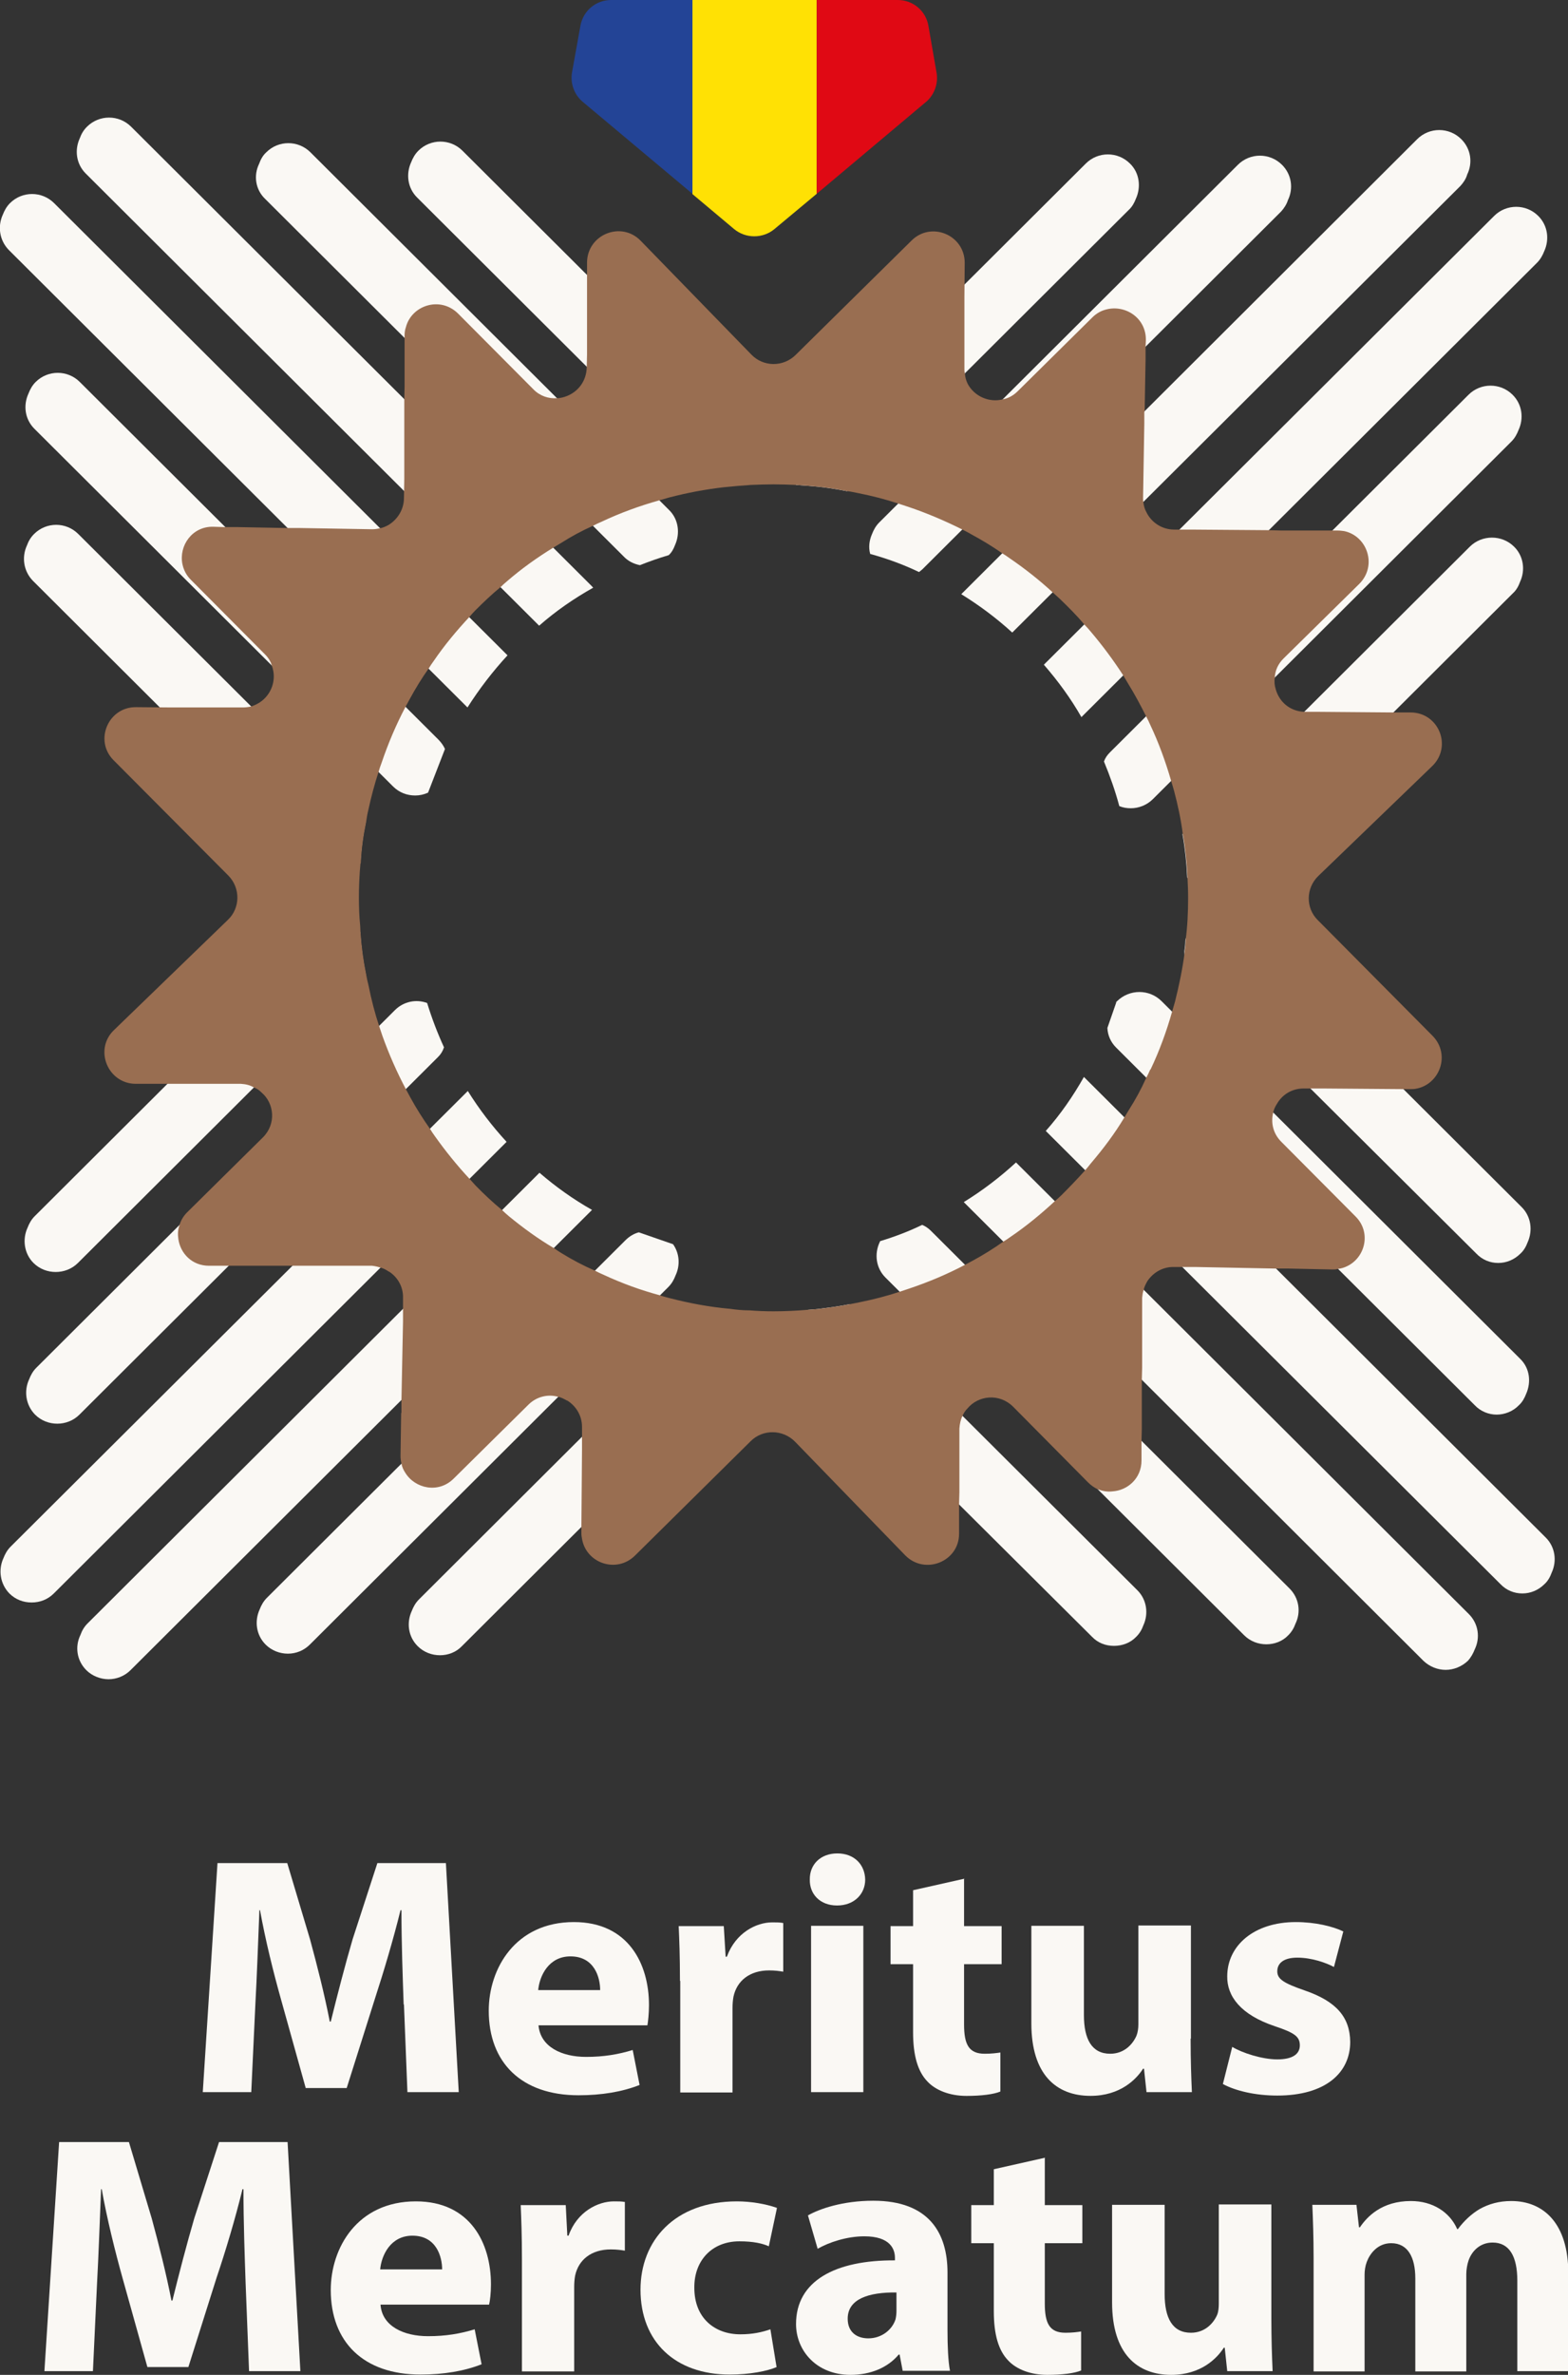 <svg width="37" height="56" viewBox="0 0 37 56" fill="none" xmlns="http://www.w3.org/2000/svg">
<rect x="0" y="0" width="37" height="56" fill="#333333" stroke="none"/>
<g id="Warstwa_1" clip-path="url(#clip0_6_136)">
<g id="Group">
<path id="Vector" d="M9.525 47.265C9.503 46.618 9.473 45.83 9.473 45.043H9.451C9.281 45.734 9.052 46.5 8.846 47.133L8.181 49.237H7.214L6.631 47.147C6.453 46.515 6.261 45.742 6.136 45.043H6.121C6.092 45.771 6.062 46.603 6.025 47.28L5.929 49.333H4.785L5.132 43.932H6.778L7.317 45.734C7.487 46.36 7.657 47.03 7.782 47.67H7.805C7.96 47.044 8.144 46.331 8.321 45.727L8.905 43.932H10.522L10.825 49.333H9.614L9.532 47.265H9.525Z" fill="#FAF8F4"/>
<path id="Vector_2" d="M12.707 47.758C12.752 48.266 13.254 48.502 13.83 48.502C14.251 48.502 14.59 48.443 14.93 48.34L15.092 49.164C14.686 49.326 14.192 49.407 13.653 49.407C12.301 49.407 11.533 48.634 11.533 47.413C11.533 46.419 12.161 45.323 13.542 45.323C14.827 45.323 15.314 46.309 15.314 47.28C15.314 47.486 15.292 47.67 15.277 47.758H12.715H12.707ZM14.162 46.927C14.162 46.633 14.029 46.132 13.461 46.132C12.944 46.132 12.73 46.596 12.7 46.927H14.162Z" fill="#FAF8F4"/>
<path id="Vector_3" d="M16.045 46.706C16.045 46.132 16.03 45.749 16.015 45.418H17.079L17.123 46.139H17.152C17.359 45.573 17.847 45.33 18.223 45.33C18.334 45.33 18.393 45.33 18.482 45.345V46.493C18.393 46.478 18.29 46.463 18.149 46.463C17.692 46.463 17.389 46.706 17.308 47.081C17.293 47.162 17.285 47.258 17.285 47.354V49.341H16.052V46.714L16.045 46.706Z" fill="#FAF8F4"/>
<path id="Vector_4" d="M20.416 44.322C20.416 44.66 20.158 44.932 19.752 44.932C19.346 44.932 19.102 44.66 19.109 44.322C19.102 43.968 19.36 43.704 19.759 43.704C20.158 43.704 20.409 43.968 20.416 44.322ZM19.139 49.333V45.411H20.372V49.333H19.139Z" fill="#FAF8F4"/>
<path id="Vector_5" d="M22.749 44.292V45.418H23.635V46.316H22.749V47.736C22.749 48.207 22.86 48.428 23.237 48.428C23.392 48.428 23.51 48.413 23.606 48.399V49.319C23.451 49.385 23.155 49.422 22.808 49.422C22.41 49.422 22.077 49.289 21.885 49.083C21.657 48.847 21.546 48.472 21.546 47.92V46.316H21.014V45.418H21.546V44.572L22.757 44.3L22.749 44.292Z" fill="#FAF8F4"/>
<path id="Vector_6" d="M28.095 48.075C28.095 48.59 28.11 49.002 28.125 49.333H27.054L26.995 48.781H26.973C26.818 49.024 26.441 49.421 25.732 49.421C24.927 49.421 24.337 48.921 24.337 47.714V45.411H25.577V47.515C25.577 48.082 25.762 48.428 26.198 48.428C26.537 48.428 26.736 48.192 26.818 48.001C26.847 47.927 26.862 47.832 26.862 47.736V45.403H28.102V48.067L28.095 48.075Z" fill="#FAF8F4"/>
<path id="Vector_7" d="M29.077 48.266C29.306 48.406 29.779 48.561 30.14 48.561C30.502 48.561 30.672 48.435 30.672 48.23C30.672 48.023 30.547 47.935 30.089 47.781C29.269 47.508 28.952 47.067 28.959 46.603C28.959 45.875 29.594 45.323 30.576 45.323C31.041 45.323 31.455 45.426 31.698 45.544L31.477 46.382C31.3 46.287 30.96 46.162 30.613 46.162C30.31 46.162 30.14 46.279 30.14 46.485C30.14 46.669 30.296 46.765 30.783 46.934C31.536 47.192 31.854 47.567 31.861 48.148C31.861 48.877 31.278 49.414 30.14 49.414C29.624 49.414 29.158 49.304 28.856 49.142L29.077 48.266Z" fill="#FAF8F4"/>
<path id="Vector_8" d="M5.796 53.844C5.774 53.196 5.745 52.409 5.745 51.621H5.722C5.553 52.313 5.324 53.078 5.11 53.711L4.445 55.816H3.478L2.894 53.726C2.717 53.093 2.525 52.321 2.4 51.621H2.385C2.355 52.35 2.326 53.181 2.289 53.858L2.193 55.912H1.048L1.395 50.51H3.042L3.581 52.313C3.751 52.939 3.921 53.608 4.046 54.248H4.068C4.223 53.623 4.408 52.909 4.585 52.306L5.169 50.51H6.786L7.088 55.912H5.877L5.796 53.844Z" fill="#FAF8F4"/>
<path id="Vector_9" d="M8.979 54.344C9.015 54.852 9.525 55.088 10.101 55.088C10.522 55.088 10.861 55.029 11.201 54.926L11.364 55.75C10.957 55.912 10.463 55.993 9.924 55.993C8.572 55.993 7.805 55.22 7.805 53.999C7.805 53.005 8.432 51.909 9.813 51.909C11.098 51.909 11.585 52.895 11.585 53.866C11.585 54.072 11.563 54.256 11.541 54.344H8.979ZM10.433 53.513C10.433 53.218 10.3 52.718 9.732 52.718C9.215 52.718 9.001 53.182 8.971 53.513H10.433Z" fill="#FAF8F4"/>
<path id="Vector_10" d="M12.316 53.285C12.316 52.711 12.301 52.328 12.287 51.997H13.35L13.387 52.718H13.416C13.616 52.151 14.11 51.909 14.487 51.909C14.598 51.909 14.657 51.909 14.745 51.923V53.071C14.657 53.057 14.553 53.042 14.413 53.042C13.955 53.042 13.652 53.285 13.571 53.66C13.556 53.741 13.549 53.837 13.549 53.932V55.919H12.316V53.292V53.285Z" fill="#FAF8F4"/>
<path id="Vector_11" d="M18.326 55.816C18.105 55.912 17.691 55.993 17.219 55.993C15.934 55.993 15.114 55.22 15.114 53.991C15.114 52.843 15.912 51.909 17.389 51.909C17.714 51.909 18.068 51.968 18.334 52.063L18.142 52.968C17.994 52.902 17.78 52.851 17.448 52.851C16.798 52.851 16.377 53.307 16.384 53.947C16.384 54.668 16.872 55.044 17.47 55.044C17.765 55.044 17.987 54.992 18.179 54.926L18.326 55.824V55.816Z" fill="#FAF8F4"/>
<path id="Vector_12" d="M21.302 55.912L21.228 55.522H21.206C20.948 55.831 20.542 56 20.069 56C19.264 56 18.784 55.426 18.784 54.801C18.784 53.785 19.707 53.292 21.118 53.3V53.241C21.118 53.035 21.007 52.733 20.394 52.733C19.988 52.733 19.56 52.873 19.294 53.027L19.065 52.24C19.338 52.085 19.884 51.894 20.608 51.894C21.93 51.894 22.358 52.667 22.358 53.587V54.948C22.358 55.323 22.373 55.684 22.417 55.905H21.302V55.912ZM21.154 54.057C20.505 54.05 20.003 54.205 20.003 54.676C20.003 54.992 20.217 55.139 20.49 55.139C20.8 55.139 21.051 54.941 21.132 54.69C21.147 54.624 21.154 54.558 21.154 54.484V54.057Z" fill="#FAF8F4"/>
<path id="Vector_13" d="M24.654 50.871V51.997H25.54V52.895H24.654V54.315C24.654 54.786 24.765 55.007 25.142 55.007C25.297 55.007 25.415 54.992 25.511 54.977V55.897C25.356 55.963 25.061 56 24.713 56C24.315 56 23.983 55.868 23.791 55.662C23.562 55.426 23.451 55.051 23.451 54.499V52.895H22.919V51.997H23.451V51.151L24.662 50.879L24.654 50.871Z" fill="#FAF8F4"/>
<path id="Vector_14" d="M30 54.654C30 55.169 30.015 55.581 30.03 55.912H28.959L28.9 55.36H28.878C28.723 55.603 28.346 56 27.637 56C26.832 56 26.242 55.5 26.242 54.293V51.99H27.482V54.094C27.482 54.661 27.667 55.007 28.102 55.007C28.442 55.007 28.642 54.771 28.723 54.58C28.752 54.507 28.76 54.411 28.76 54.315V51.982H30V54.646V54.654Z" fill="#FAF8F4"/>
<path id="Vector_15" d="M30.997 53.241C30.997 52.755 30.982 52.336 30.967 51.99H32.008L32.068 52.52H32.09C32.26 52.269 32.607 51.901 33.293 51.901C33.803 51.901 34.209 52.159 34.386 52.564H34.401C34.548 52.365 34.726 52.203 34.91 52.093C35.132 51.968 35.376 51.901 35.663 51.901C36.424 51.901 37.007 52.431 37.007 53.601V55.912H35.804V53.778C35.804 53.211 35.619 52.88 35.221 52.88C34.932 52.88 34.733 53.071 34.652 53.307C34.622 53.395 34.6 53.52 34.6 53.623V55.919H33.397V53.726C33.397 53.226 33.219 52.895 32.828 52.895C32.511 52.895 32.326 53.138 32.252 53.336C32.215 53.432 32.2 53.542 32.2 53.638V55.919H30.997V53.248V53.241Z" fill="#FAF8F4"/>
</g>
<g id="Group_2">
<path id="Vector_16" d="M17.736 11.045C17.706 11.148 17.647 11.237 17.573 11.318C17.522 11.369 17.47 11.406 17.411 11.435C17.204 11.45 17.005 11.465 16.805 11.487H16.798C16.702 11.457 16.606 11.399 16.525 11.318L13.549 8.352L9.843 4.658C9.614 4.43 9.577 4.099 9.702 3.826C9.739 3.731 9.791 3.635 9.872 3.554C10.16 3.267 10.625 3.267 10.913 3.554L13.557 6.189L17.596 10.221C17.824 10.442 17.869 10.773 17.736 11.045Z" fill="#FAF8F4"/>
<path id="Vector_17" d="M15.927 12.856C15.897 12.937 15.853 13.025 15.779 13.091C15.55 13.158 15.321 13.239 15.1 13.327C14.952 13.297 14.819 13.231 14.716 13.121L6.254 4.688C6.025 4.467 5.981 4.136 6.114 3.863C6.151 3.76 6.202 3.665 6.284 3.591C6.571 3.304 7.037 3.304 7.325 3.591L15.786 12.024C16.015 12.245 16.052 12.584 15.927 12.856Z" fill="#FAF8F4"/>
<path id="Vector_18" d="M13.999 13.857C13.542 14.114 13.114 14.409 12.722 14.754L2.023 4.092C1.794 3.863 1.757 3.532 1.883 3.26C1.92 3.157 1.971 3.069 2.053 2.988C2.341 2.701 2.806 2.701 3.094 2.988L13.97 13.827C13.97 13.827 13.985 13.849 13.999 13.857Z" fill="#FAF8F4"/>
<path id="Vector_19" d="M11.976 15.453C11.629 15.829 11.312 16.241 11.031 16.682L0.207 5.894C-0.015 5.666 -0.059 5.335 0.066 5.063C0.103 4.967 0.155 4.871 0.236 4.79C0.524 4.503 0.989 4.503 1.277 4.79L11.976 15.453Z" fill="#FAF8F4"/>
<path id="Vector_20" d="M10.5 17.661L10.101 18.691C10.005 18.735 9.902 18.758 9.798 18.758C9.606 18.758 9.422 18.691 9.274 18.544L0.812 10.111C0.583 9.883 0.546 9.552 0.672 9.28C0.709 9.184 0.76 9.088 0.842 9.007C1.13 8.72 1.595 8.72 1.883 9.007L10.345 17.44C10.411 17.507 10.463 17.58 10.5 17.661Z" fill="#FAF8F4"/>
<path id="Vector_21" d="M8.632 19.383C8.565 19.699 8.521 20.023 8.506 20.354H8.499C8.351 20.501 8.174 20.568 7.982 20.568C7.79 20.568 7.605 20.501 7.465 20.354L3.758 16.668L0.775 13.694C0.554 13.466 0.509 13.135 0.635 12.863C0.672 12.76 0.724 12.672 0.805 12.591C1.093 12.304 1.558 12.304 1.846 12.591L5.922 16.653L8.536 19.25C8.573 19.294 8.609 19.339 8.632 19.383Z" fill="#FAF8F4"/>
<path id="Vector_22" d="M26.131 24.24C26.139 24.416 26.212 24.578 26.338 24.703L34.8 33.136C34.94 33.284 35.132 33.357 35.316 33.357C35.501 33.357 35.7 33.284 35.841 33.136C35.922 33.063 35.974 32.967 36.011 32.871C36.136 32.592 36.099 32.261 35.87 32.04L27.409 23.607C27.12 23.32 26.655 23.32 26.36 23.607L26.338 23.629V23.644L26.131 24.24Z" fill="#FAF8F4"/>
<path id="Vector_23" d="M26.803 4.687C26.766 4.783 26.714 4.879 26.633 4.952L22.535 9.036L19.988 11.582C19.692 11.524 19.39 11.479 19.087 11.457C18.983 11.45 18.888 11.443 18.784 11.435C18.673 11.229 18.666 10.994 18.769 10.788C18.799 10.685 18.851 10.597 18.932 10.515L22.469 6.998L22.764 6.704L25.622 3.856C25.91 3.569 26.375 3.569 26.663 3.856C26.892 4.077 26.928 4.415 26.803 4.687Z" fill="#FAF8F4"/>
<path id="Vector_24" d="M8.632 22.974C8.602 23.026 8.565 23.077 8.521 23.121L1.839 29.781C1.691 29.928 1.499 29.994 1.314 29.994C1.13 29.994 0.938 29.928 0.79 29.781C0.569 29.56 0.524 29.222 0.65 28.95C0.687 28.854 0.738 28.758 0.82 28.677L7.502 22.018C7.775 21.745 8.211 21.731 8.499 21.974C8.521 22.319 8.565 22.651 8.632 22.974Z" fill="#FAF8F4"/>
<path id="Vector_25" d="M10.477 24.696C10.448 24.784 10.404 24.858 10.337 24.924L1.875 33.357C1.728 33.504 1.536 33.571 1.351 33.571C1.167 33.571 0.975 33.504 0.827 33.357C0.605 33.129 0.561 32.798 0.687 32.526C0.724 32.43 0.775 32.334 0.856 32.253L9.318 23.82C9.525 23.614 9.82 23.555 10.079 23.651C10.19 24.012 10.322 24.358 10.477 24.696Z" fill="#FAF8F4"/>
<path id="Vector_26" d="M11.954 26.925L1.27 37.574C1.122 37.721 0.938 37.787 0.746 37.787C0.554 37.787 0.369 37.721 0.221 37.574C-4.28315e-05 37.346 -0.044 37.014 0.081 36.742C0.118 36.646 0.17 36.551 0.251 36.47L11.039 25.726C11.305 26.153 11.615 26.558 11.954 26.925Z" fill="#FAF8F4"/>
<path id="Vector_27" d="M13.97 28.53L3.079 39.384C2.939 39.524 2.747 39.597 2.562 39.597C2.378 39.597 2.178 39.524 2.038 39.384C1.809 39.156 1.765 38.825 1.898 38.553C1.935 38.45 1.986 38.361 2.067 38.28L12.73 27.654C13.114 27.985 13.527 28.28 13.97 28.53Z" fill="#FAF8F4"/>
<path id="Vector_28" d="M15.078 29.06H15.07C14.96 29.089 14.849 29.155 14.76 29.244L6.298 37.677C6.217 37.758 6.165 37.853 6.128 37.949C6.003 38.221 6.04 38.552 6.269 38.781C6.409 38.92 6.601 38.994 6.793 38.994C6.985 38.994 7.17 38.92 7.31 38.781L15.772 30.347C15.853 30.266 15.905 30.171 15.941 30.075C16.052 29.84 16.038 29.56 15.882 29.339L15.078 29.06Z" fill="#FAF8F4"/>
<path id="Vector_29" d="M36.047 29.295C36.011 29.391 35.959 29.487 35.878 29.56C35.73 29.707 35.545 29.781 35.353 29.781C35.161 29.781 34.977 29.707 34.837 29.56L30.923 25.668L28.147 22.901C28.021 22.768 27.955 22.614 27.948 22.452V22.422C27.962 22.341 27.97 22.26 27.97 22.179C27.977 22.135 27.992 22.106 28.007 22.069C28.044 21.973 28.095 21.878 28.176 21.797C28.464 21.51 28.93 21.51 29.218 21.797L33.116 25.682L35.907 28.464C36.129 28.685 36.173 29.016 36.047 29.295Z" fill="#FAF8F4"/>
<path id="Vector_30" d="M36.616 37.081C36.579 37.184 36.527 37.279 36.446 37.353C36.298 37.5 36.114 37.574 35.922 37.574C35.73 37.574 35.545 37.5 35.405 37.353L24.677 26.668C25.024 26.278 25.319 25.851 25.577 25.395C25.577 25.395 25.582 25.4 25.592 25.41L36.476 36.257C36.697 36.477 36.742 36.808 36.616 37.081Z" fill="#FAF8F4"/>
<path id="Vector_31" d="M34.8 38.891C34.763 38.986 34.711 39.082 34.637 39.163C34.489 39.303 34.297 39.376 34.113 39.376C33.928 39.376 33.736 39.303 33.589 39.163L22.742 28.346C23.185 28.073 23.599 27.757 23.975 27.411L34.659 38.059C34.888 38.287 34.932 38.618 34.8 38.891Z" fill="#FAF8F4"/>
<path id="Vector_32" d="M30.569 38.288C30.532 38.391 30.48 38.479 30.399 38.56C30.259 38.707 30.067 38.773 29.882 38.773C29.697 38.773 29.505 38.707 29.358 38.56L20.896 30.127C20.667 29.899 20.63 29.568 20.756 29.295C20.763 29.288 20.763 29.273 20.77 29.266C21.11 29.163 21.442 29.038 21.76 28.883C21.834 28.913 21.9 28.957 21.967 29.023L30.428 37.456C30.657 37.684 30.702 38.016 30.569 38.288Z" fill="#FAF8F4"/>
<path id="Vector_33" d="M26.98 38.325C26.943 38.428 26.892 38.516 26.81 38.597C26.67 38.744 26.478 38.81 26.286 38.81C26.094 38.81 25.91 38.744 25.769 38.597L22.639 35.484L22.343 35.19L19.08 31.937C18.858 31.709 18.814 31.378 18.939 31.106C18.969 31.032 19.013 30.951 19.072 30.885C19.183 30.878 19.286 30.87 19.39 30.855C19.619 30.826 19.84 30.797 20.054 30.752C20.084 30.774 20.121 30.804 20.15 30.833L22.535 33.21L22.712 33.387L26.84 37.5C27.061 37.721 27.106 38.052 26.98 38.325Z" fill="#FAF8F4"/>
<path id="Vector_34" d="M30.392 4.717C30.362 4.813 30.303 4.909 30.229 4.989L21.767 13.423C21.767 13.423 21.716 13.467 21.686 13.489C21.317 13.312 20.933 13.172 20.534 13.062C20.49 12.908 20.512 12.738 20.578 12.591C20.615 12.495 20.667 12.4 20.748 12.319L29.21 3.886C29.498 3.599 29.963 3.599 30.251 3.886C30.48 4.114 30.524 4.445 30.392 4.717Z" fill="#FAF8F4"/>
<path id="Vector_35" d="M34.622 4.114C34.593 4.217 34.534 4.305 34.46 4.386L23.886 14.916C23.517 14.578 23.111 14.276 22.683 14.011L33.441 3.282C33.729 2.995 34.194 2.995 34.482 3.282C34.711 3.51 34.755 3.841 34.622 4.114Z" fill="#FAF8F4"/>
<path id="Vector_36" d="M36.439 5.924C36.402 6.019 36.35 6.115 36.269 6.196L25.518 16.91C25.267 16.469 24.965 16.057 24.632 15.674L35.257 5.092C35.545 4.805 36.011 4.805 36.298 5.092C36.527 5.32 36.564 5.651 36.439 5.924Z" fill="#FAF8F4"/>
<path id="Vector_37" d="M35.833 10.14C35.796 10.236 35.745 10.332 35.663 10.413L27.202 18.846C27.061 18.986 26.869 19.059 26.685 19.059C26.589 19.059 26.5 19.045 26.412 19.008C26.316 18.647 26.19 18.294 26.05 17.956C26.079 17.875 26.124 17.808 26.19 17.742L34.652 9.309C34.94 9.022 35.405 9.022 35.693 9.309C35.922 9.537 35.959 9.868 35.833 10.14Z" fill="#FAF8F4"/>
<path id="Vector_38" d="M35.87 13.717C35.833 13.82 35.782 13.915 35.7 13.989L32.88 16.8L29.018 20.656C28.87 20.796 28.686 20.869 28.494 20.869C28.324 20.869 28.154 20.811 28.014 20.693C27.999 20.347 27.962 20.001 27.903 19.67C27.933 19.633 27.962 19.589 27.999 19.552L30.776 16.785L34.681 12.893C34.969 12.605 35.442 12.605 35.73 12.893C35.952 13.113 35.996 13.444 35.87 13.717Z" fill="#FAF8F4"/>
<path id="Vector_39" d="M17.381 30.9H17.389C17.47 30.936 17.551 30.988 17.618 31.054C17.839 31.282 17.883 31.613 17.758 31.886C17.721 31.981 17.669 32.077 17.588 32.158L13.438 36.286L10.898 38.818C10.758 38.965 10.566 39.031 10.382 39.031C10.197 39.031 10.005 38.965 9.857 38.818C9.628 38.59 9.591 38.258 9.717 37.986C9.754 37.89 9.806 37.795 9.887 37.714L13.438 34.174L16.569 31.054C16.672 30.959 16.791 30.892 16.916 30.863H16.924L17.381 30.9Z" fill="#FAF8F4"/>
</g>
<path id="Vector_40" d="M31.1 21.701C30.805 21.414 30.812 20.943 31.108 20.656L33.795 18.066C34.275 17.602 33.95 16.8 33.286 16.8H32.88L31.071 16.785H30.776C30.428 16.77 30.185 16.542 30.104 16.255C30.074 16.16 30.067 16.071 30.081 15.976C30.089 15.814 30.155 15.659 30.288 15.527L32.075 13.768C32.503 13.341 32.267 12.642 31.721 12.524C31.669 12.517 31.617 12.51 31.558 12.51H30.236L29.941 12.502L28.132 12.488H27.711C27.416 12.488 27.165 12.318 27.047 12.068C27.01 12.002 26.988 11.921 26.98 11.84C26.973 11.811 26.973 11.781 26.973 11.744L27.002 9.993V9.699H27.01L27.032 8.477V8.175L27.039 8.021C27.047 7.491 26.545 7.175 26.094 7.3C25.983 7.329 25.873 7.388 25.777 7.484L24.012 9.228C23.916 9.323 23.798 9.39 23.68 9.412C23.347 9.507 22.986 9.345 22.831 9.044C22.801 8.977 22.771 8.897 22.771 8.808C22.757 8.771 22.757 8.742 22.757 8.705V7.005L22.764 6.196C22.764 5.541 21.974 5.21 21.509 5.673L18.777 8.367C18.482 8.661 18.009 8.654 17.728 8.359L15.122 5.681C14.664 5.202 13.859 5.526 13.852 6.189V8.359L13.845 8.661C13.837 8.992 13.638 9.235 13.379 9.338C13.306 9.368 13.217 9.39 13.136 9.39C12.944 9.404 12.737 9.338 12.582 9.176L10.81 7.395C10.389 6.976 9.71 7.197 9.577 7.719C9.555 7.778 9.547 7.844 9.547 7.91V9.132L9.54 9.426V11.288L9.532 11.744C9.532 12.009 9.385 12.245 9.171 12.377C9.104 12.414 9.038 12.444 8.964 12.458H8.956C8.897 12.473 8.838 12.48 8.779 12.48L7.074 12.451H6.771L5.597 12.429H5.294L5.036 12.421C4.534 12.407 4.216 12.87 4.305 13.304C4.334 13.437 4.393 13.562 4.504 13.672L6.254 15.431C6.335 15.512 6.394 15.608 6.416 15.703C6.535 16.02 6.409 16.38 6.128 16.564C6.069 16.601 5.996 16.638 5.922 16.66C5.855 16.675 5.789 16.682 5.722 16.682H4.061L3.212 16.675C2.555 16.667 2.215 17.462 2.68 17.926L5.39 20.648C5.678 20.943 5.671 21.414 5.375 21.693L2.688 24.291C2.215 24.747 2.54 25.549 3.197 25.557H5.685C5.796 25.564 5.9 25.586 5.996 25.645C6.062 25.667 6.121 25.711 6.173 25.763C6.468 26.013 6.527 26.499 6.202 26.822L4.415 28.588C4.319 28.684 4.26 28.795 4.231 28.905C4.194 29.008 4.194 29.118 4.209 29.221C4.26 29.56 4.534 29.847 4.932 29.847H6.896H7.192H8.779C8.846 29.854 8.912 29.869 8.979 29.891C9.045 29.906 9.112 29.942 9.178 29.987H9.185C9.385 30.119 9.518 30.347 9.51 30.605V31.164L9.473 33.019V33.313L9.466 33.32L9.451 34.336C9.451 34.395 9.459 34.453 9.473 34.512C9.488 34.593 9.518 34.66 9.562 34.726C9.791 35.101 10.345 35.226 10.706 34.865L12.471 33.121C12.671 32.923 12.944 32.871 13.173 32.938C13.246 32.952 13.313 32.989 13.379 33.026H13.387C13.586 33.151 13.734 33.372 13.734 33.651V34.174L13.719 36.006V36.153C13.719 36.205 13.726 36.242 13.734 36.286C13.83 36.86 14.546 37.11 14.982 36.683L17.714 33.983C18.002 33.696 18.474 33.703 18.762 33.997L21.361 36.676C21.826 37.147 22.631 36.823 22.631 36.168V35.484L22.639 35.182V33.688C22.646 33.578 22.668 33.475 22.712 33.386C22.742 33.32 22.779 33.261 22.831 33.21C23.082 32.908 23.576 32.842 23.909 33.173L25.673 34.954C25.747 35.027 25.821 35.079 25.902 35.116C26.013 35.16 26.131 35.182 26.249 35.167C26.611 35.145 26.936 34.858 26.936 34.439V33.99L26.943 33.696V32.555L26.951 32.253V30.605C26.958 30.539 26.965 30.472 26.988 30.413C27.002 30.34 27.039 30.274 27.076 30.207C27.216 30.001 27.445 29.869 27.704 29.876H28.198L30.104 29.913H30.406L31.447 29.935C31.484 29.935 31.529 29.935 31.566 29.921C31.647 29.913 31.721 29.891 31.794 29.854C32.215 29.648 32.363 29.059 31.986 28.684L30.236 26.925C30.037 26.727 29.985 26.469 30.044 26.234C30.059 26.16 30.089 26.094 30.133 26.028C30.251 25.822 30.473 25.667 30.761 25.667H31.226L33.116 25.682H33.279C33.323 25.682 33.36 25.682 33.404 25.674C33.973 25.579 34.238 24.865 33.803 24.424L31.1 21.701ZM27.143 25.218C27.113 25.285 27.084 25.351 27.047 25.417C26.928 25.682 26.796 25.925 26.641 26.168C26.604 26.226 26.567 26.293 26.53 26.352C26.301 26.734 26.035 27.087 25.74 27.433C25.695 27.492 25.651 27.544 25.607 27.595C25.422 27.801 25.238 27.992 25.046 28.184C24.994 28.235 24.942 28.279 24.891 28.324C24.566 28.625 24.219 28.912 23.849 29.163C23.79 29.207 23.731 29.244 23.672 29.28C23.443 29.442 23.207 29.589 22.963 29.722C22.897 29.759 22.838 29.788 22.771 29.825C22.351 30.046 21.915 30.23 21.457 30.384C21.383 30.406 21.309 30.436 21.236 30.458C20.925 30.561 20.608 30.642 20.283 30.708C20.209 30.723 20.136 30.737 20.062 30.752C19.848 30.796 19.626 30.826 19.397 30.855C19.294 30.87 19.19 30.877 19.08 30.884C18.806 30.907 18.533 30.921 18.253 30.921C18.061 30.921 17.876 30.914 17.692 30.899H17.684C17.529 30.899 17.374 30.884 17.226 30.862H17.219C16.732 30.818 16.266 30.73 15.809 30.612C15.735 30.59 15.653 30.575 15.58 30.546C15.114 30.421 14.671 30.259 14.243 30.06C14.177 30.031 14.11 30.001 14.044 29.965C13.771 29.847 13.505 29.707 13.254 29.552C13.195 29.516 13.136 29.479 13.077 29.435C12.7 29.214 12.346 28.956 12.006 28.677C11.954 28.633 11.903 28.588 11.851 28.537C11.629 28.353 11.423 28.162 11.223 27.956C11.179 27.904 11.127 27.853 11.083 27.801C10.788 27.485 10.514 27.146 10.263 26.793C10.219 26.734 10.182 26.675 10.145 26.616C9.975 26.374 9.82 26.131 9.68 25.873C9.643 25.807 9.614 25.748 9.577 25.682C9.363 25.277 9.178 24.858 9.023 24.424C9.001 24.35 8.971 24.276 8.949 24.203C8.846 23.894 8.764 23.577 8.698 23.246C8.676 23.158 8.654 23.062 8.639 22.974C8.573 22.65 8.528 22.319 8.506 21.98C8.506 21.922 8.499 21.877 8.499 21.826C8.477 21.613 8.469 21.392 8.469 21.171C8.469 20.95 8.477 20.744 8.491 20.538C8.499 20.479 8.499 20.42 8.506 20.361L8.513 20.354C8.528 20.023 8.573 19.699 8.639 19.383C8.654 19.287 8.668 19.191 8.691 19.103C8.757 18.794 8.838 18.492 8.934 18.198C8.956 18.124 8.979 18.051 9.008 17.977C9.163 17.521 9.348 17.087 9.569 16.667C9.606 16.601 9.636 16.542 9.673 16.476C9.806 16.233 9.953 15.99 10.116 15.762C10.153 15.703 10.19 15.645 10.234 15.586C10.485 15.218 10.773 14.872 11.076 14.548C11.12 14.497 11.164 14.445 11.216 14.393C11.408 14.202 11.607 14.011 11.814 13.842C11.866 13.79 11.917 13.746 11.969 13.702C12.309 13.408 12.671 13.15 13.055 12.914C13.114 12.878 13.18 12.841 13.239 12.804C13.483 12.649 13.726 12.517 13.992 12.399C14.059 12.363 14.125 12.333 14.192 12.304C14.627 12.098 15.092 11.928 15.565 11.796C15.639 11.774 15.72 11.752 15.794 11.73C16.222 11.619 16.65 11.538 17.101 11.487H17.108C17.308 11.465 17.507 11.45 17.714 11.435C17.891 11.428 18.068 11.421 18.253 11.421C18.437 11.421 18.614 11.428 18.792 11.435C18.895 11.443 18.991 11.45 19.094 11.457C19.397 11.479 19.7 11.524 19.995 11.582C20.076 11.59 20.165 11.612 20.246 11.627C20.578 11.693 20.896 11.774 21.206 11.877C21.28 11.899 21.354 11.928 21.428 11.95C21.871 12.098 22.299 12.282 22.712 12.488C22.779 12.524 22.845 12.554 22.904 12.591C23.163 12.73 23.407 12.878 23.65 13.047C23.709 13.084 23.768 13.12 23.827 13.165C24.182 13.408 24.529 13.68 24.846 13.974C24.898 14.018 24.95 14.07 25.001 14.114C25.208 14.313 25.407 14.511 25.592 14.732C25.644 14.784 25.688 14.835 25.732 14.887C26.013 15.218 26.271 15.564 26.508 15.931C26.545 15.99 26.581 16.057 26.618 16.116C26.773 16.366 26.914 16.631 27.047 16.895C27.084 16.962 27.113 17.028 27.143 17.094C27.342 17.514 27.505 17.962 27.637 18.419C27.66 18.492 27.682 18.573 27.704 18.647C27.792 18.978 27.866 19.317 27.911 19.67C27.97 20.001 28.007 20.347 28.021 20.693C28.029 20.855 28.036 21.009 28.036 21.171C28.036 21.509 28.021 21.841 27.977 22.172C27.977 22.26 27.97 22.341 27.955 22.422V22.451C27.903 22.856 27.822 23.239 27.726 23.621C27.704 23.695 27.682 23.776 27.66 23.849C27.527 24.32 27.357 24.784 27.15 25.218H27.143Z" fill="#996E51"/>
<path id="Vector_41" d="M16.348 0V4.577L13.748 2.399C13.549 2.23 13.453 1.965 13.498 1.707L13.697 0.603C13.763 0.25 14.066 0 14.42 0H16.34L16.348 0Z" fill="#234496"/>
<path id="Vector_42" d="M19.272 0V4.57L18.275 5.401C18.002 5.629 17.595 5.629 17.322 5.401L16.34 4.577V0H19.264H19.272Z" fill="#FFE104"/>
<path id="Vector_43" d="M21.856 2.399L19.272 4.57V0H21.184C21.546 0 21.849 0.258 21.908 0.611L22.1 1.715C22.144 1.972 22.048 2.237 21.849 2.406L21.856 2.399Z" fill="#E00914"/>
</g>
<defs>
<clipPath id="clip0_6_136">
<rect width="37" height="56" fill="white"/>
</clipPath>
</defs>
</svg>
